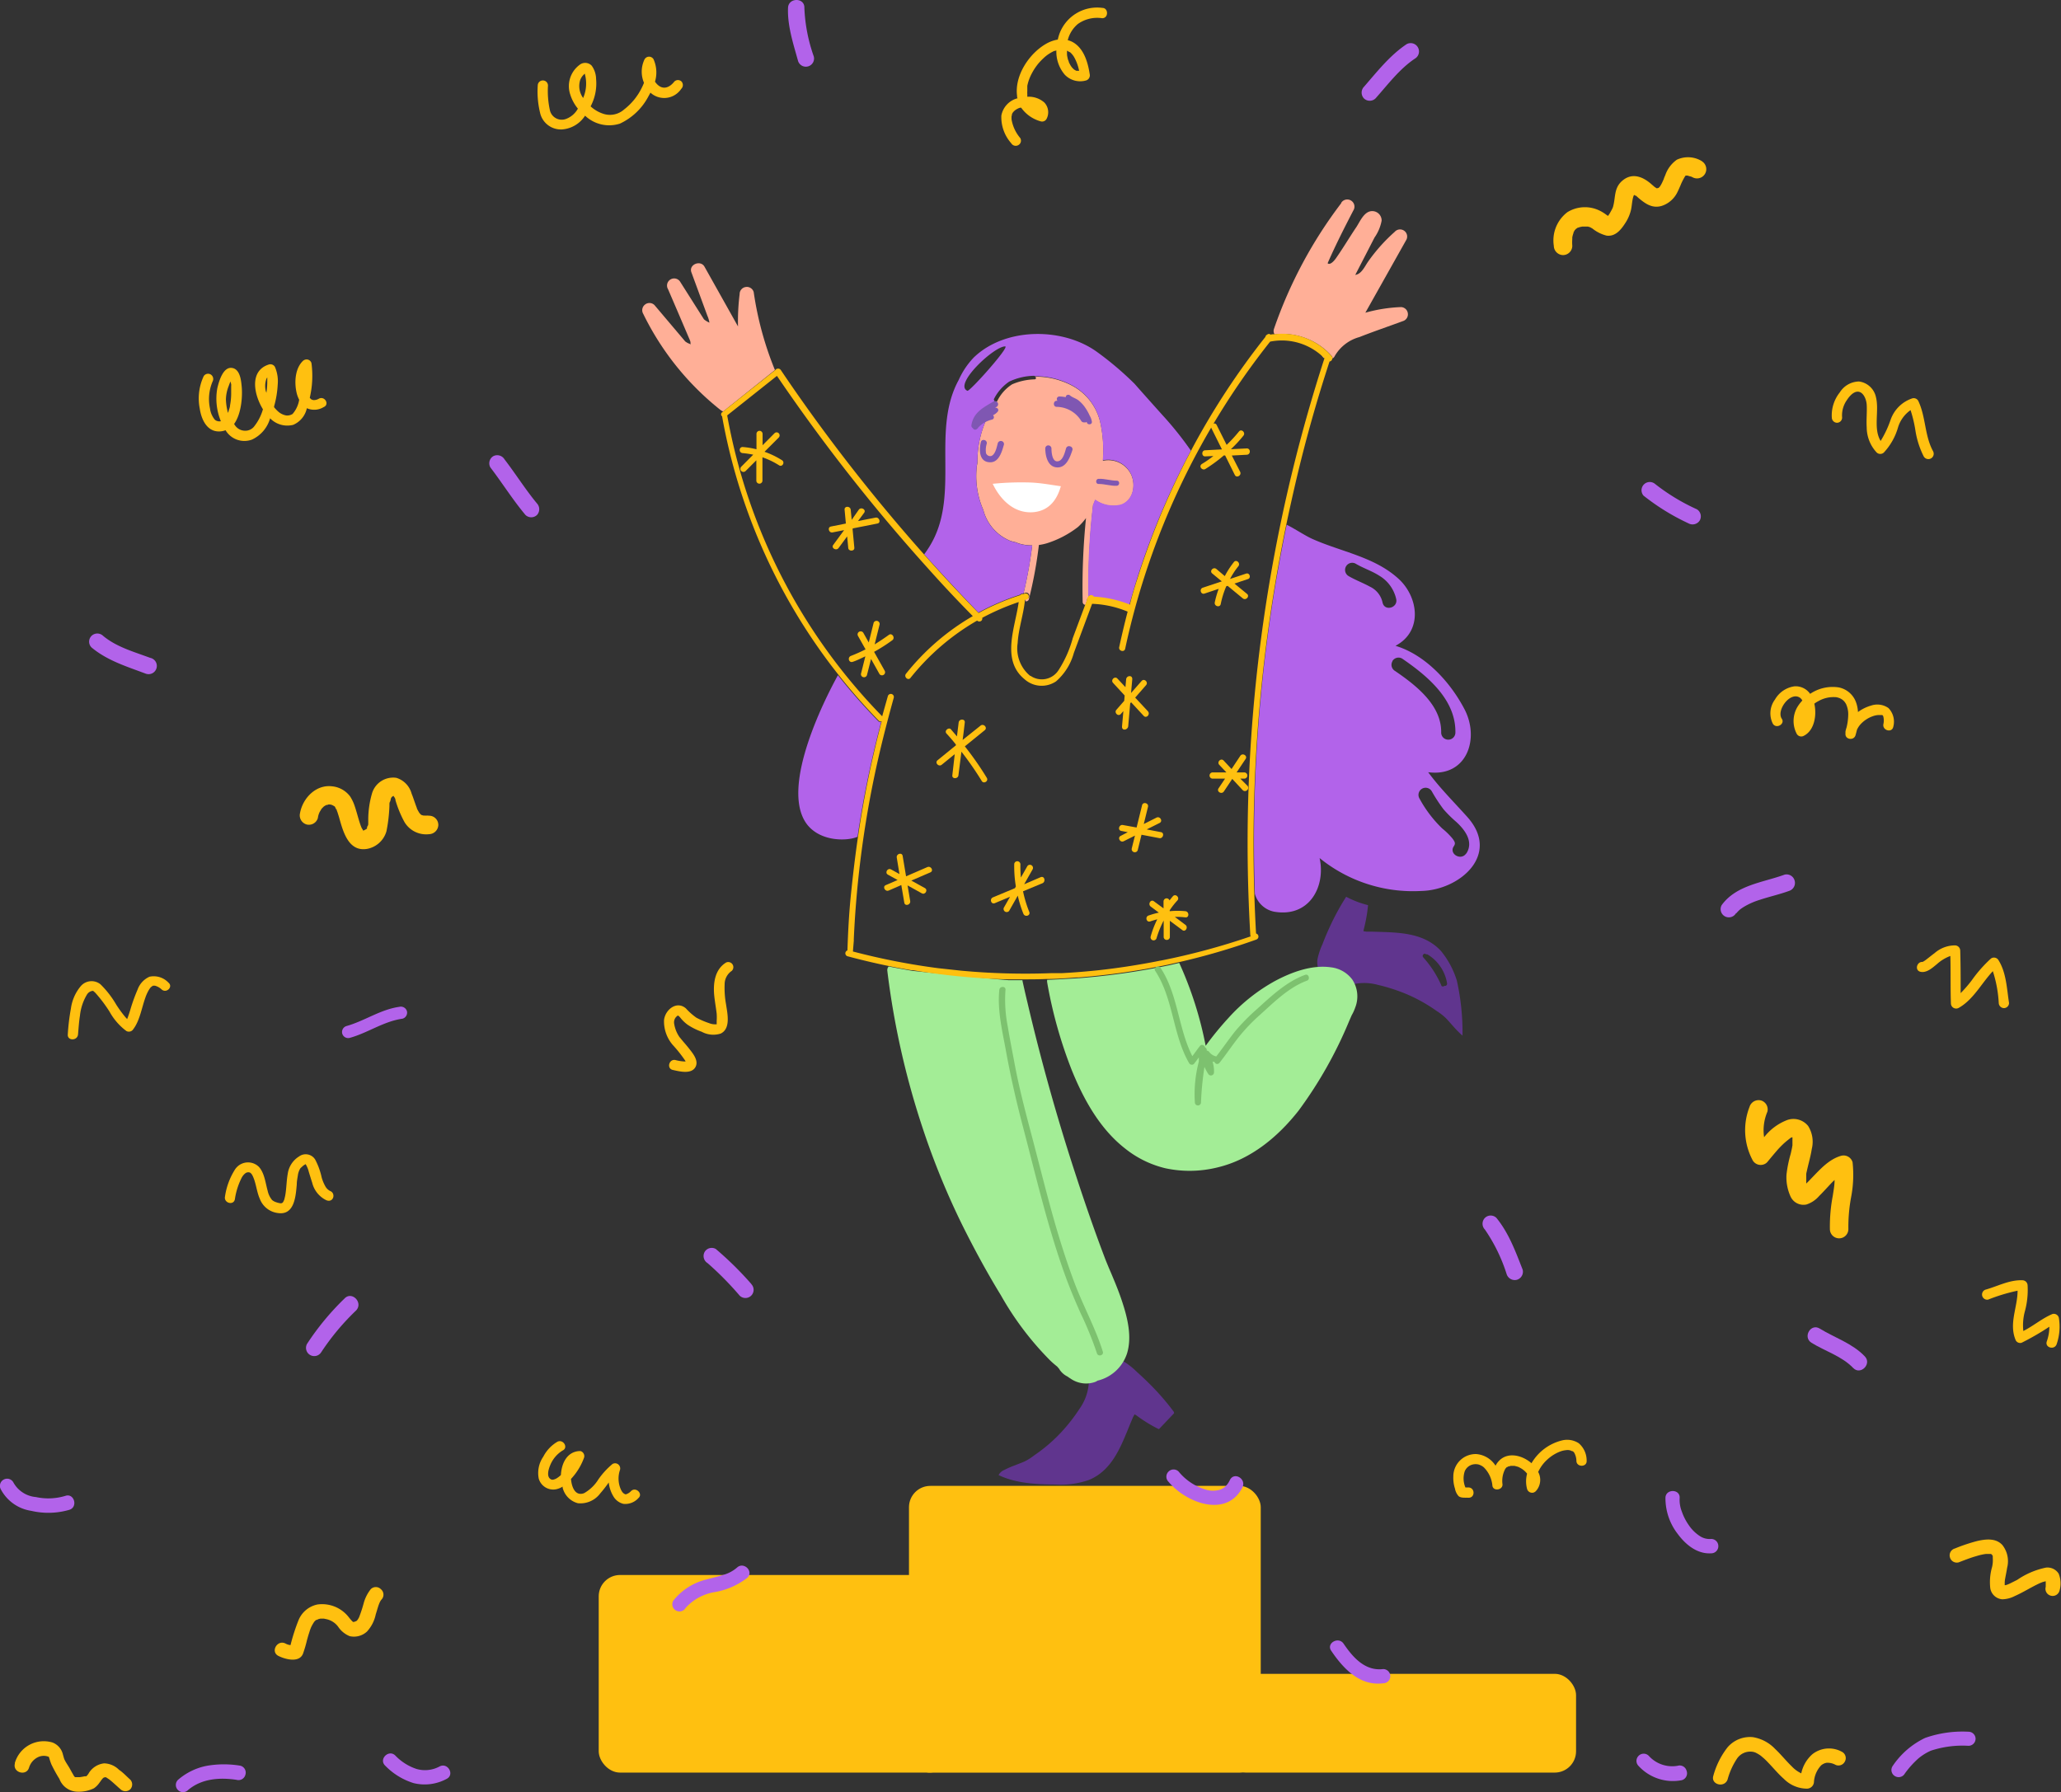 <svg id="Layer_1" data-name="Layer 1" xmlns="http://www.w3.org/2000/svg" viewBox="0 0 290.02 252.22"><rect x="0" y="0" width="290.02" height="252.22" fill="#333333" stroke="none"/><title>Winner</title><path d="M277,87.38c-1.2-2.2-1-4.85-2.09-7.1a.73.73,0,0,0-.81-.33,4.85,4.85,0,0,0-3.06,3,14.94,14.94,0,0,1-1.41,3c-1.08-1.78-.16-4.25-.67-6.21a2.8,2.8,0,0,0-2.38-2.16,3.25,3.25,0,0,0-2.7,1.54,5.17,5.17,0,0,0-1.12,3.55.75.75,0,0,0,.72.72.73.73,0,0,0,.73-.72,3.75,3.75,0,0,1,.68-2.49c.35-.54,1-1.29,1.68-1.15s1.06,1.11,1.1,1.83c.06,1-.07,2.11,0,3.16a5.2,5.2,0,0,0,1.41,3.56.74.74,0,0,0,1,0,8.72,8.72,0,0,0,2-3.55,4.61,4.61,0,0,1,1.76-2.42,18.11,18.11,0,0,1,.69,2.91,12.24,12.24,0,0,0,1.16,3.6A.73.73,0,0,0,277,87.38Z" transform="translate(-4.99 -23.89)" style="fill:#ffc010"/><path d="M286.2,159a.74.74,0,0,0-1-.24l-.12.1a18.93,18.93,0,0,0-2.63,3,17.81,17.81,0,0,1-1.56,1.8c0-2,0-4-.06-6a.75.75,0,0,0-.72-.72,4.38,4.38,0,0,0-2.89,1.09c-.37.27-.73.57-1.1.85a3.46,3.46,0,0,1-.46.32l-.13.07h0s0,0,0,0c-.82-.06-1.15,1.21-.28,1.39s1.66-.56,2.3-1.08a5.82,5.82,0,0,1,1.89-1.15c.06,2.23,0,4.46.08,6.69a.73.73,0,0,0,.75.71.69.69,0,0,0,.34-.09c2.08-1.17,3.2-3.46,4.81-5.17a17.54,17.54,0,0,1,.83,4.48.75.75,0,0,0,.73.72.73.73,0,0,0,.72-.72C287.38,163.05,287.33,160.79,286.2,159Z" transform="translate(-4.99 -23.89)" style="fill:#ffc010"/><path d="M275.5,159.27h0Z" transform="translate(-4.99 -23.89)" style="fill:#ffc010"/><path d="M28.69,162.18a2.84,2.84,0,0,0-2.66-.83,3.13,3.13,0,0,0-1.67,1.79,24.88,24.88,0,0,0-1,2.75c-.12.42-.26.84-.41,1.25l-.07.17c-.13-.14-.26-.28-.38-.43-.41-.51-.77-1-1.14-1.58a13.54,13.54,0,0,0-2.23-2.88,2,2,0,0,0-2.76.24,6.18,6.18,0,0,0-1.4,3.16,29.57,29.57,0,0,0-.44,3.65c-.08.93,1.36.92,1.44,0s.13-1.76.27-2.63a7.18,7.18,0,0,1,1-3,1.09,1.09,0,0,1,.73-.49.25.25,0,0,1,.12,0l.08.05.23.21a20.15,20.15,0,0,1,2,2.65,8.52,8.52,0,0,0,2.37,2.73.73.73,0,0,0,.87-.12c1-1.22,1.25-3,1.78-4.5a6,6,0,0,1,.43-1c.05-.09.1-.18.16-.27l.08-.11c0-.05.09-.1.13-.16l.12-.1a.35.35,0,0,1,.12-.07c.1-.05-.08,0,.1-.05h.22a2.18,2.18,0,0,1,.92.5C28.38,163.78,29.41,162.77,28.69,162.18Z" transform="translate(-4.99 -23.89)" style="fill:#ffc010"/><path d="M294.7,209.32a.73.73,0,0,0-.89-.5c-1.46.61-2.68,1.68-4.1,2.39a7.46,7.46,0,0,1,.22-2.78,11.43,11.43,0,0,0,.38-3.64.74.74,0,0,0-.72-.72c-1.86-.07-3.49.85-5.23,1.33a.73.73,0,0,0,.38,1.4,25.24,25.24,0,0,1,4.16-1.26c0,2.37-1.27,4.65-.25,7a.71.71,0,0,0,.81.33,36.09,36.09,0,0,0,3.91-2.26,6.09,6.09,0,0,1-.36,2.07c-.3.88,1.09,1.26,1.39.38A7.57,7.57,0,0,0,294.7,209.32Z" transform="translate(-4.99 -23.89)" style="fill:#ffc010"/><path d="M62.25,166.19a.89.89,0,0,0-1.07-.6c-2.66.37-4.9,2-7.46,2.71a.88.88,0,0,0-.56,1.09.87.87,0,0,0,1,.58c2.56-.69,4.8-2.34,7.46-2.71A.88.88,0,0,0,62.25,166.19Z" transform="translate(-4.99 -23.89)" style="fill:#b263ea"/><path d="M168.1,225l2.1-2.21a.35.35,0,0,0-.06-.24,34.09,34.09,0,0,0-3.29-3.8c-.61-.61-1.24-1.21-1.88-1.78a10.31,10.31,0,0,0-1.79-1.43,3,3,0,0,0-3.16.22,3.59,3.59,0,0,0-1.35,2,.45.45,0,0,0-.45.44v0a7.13,7.13,0,0,1-1.35,4,24,24,0,0,1-2.66,3.38,22.28,22.28,0,0,1-3.67,3.12,7.91,7.91,0,0,1-1.37.87c-.43.19-.88.35-1.32.53a13,13,0,0,0-1.54.67,1.56,1.56,0,0,0-.8.72c2.43,1.16,5.22,1.3,8,1.33a12.15,12.15,0,0,0,4.67-.63c3.44-1.38,4.64-5,5.94-8.12l.3-.72c.05-.1.17-.28.22-.41l.24.13A20.15,20.15,0,0,0,168,225,.32.32,0,0,0,168.1,225Z" transform="translate(-4.99 -23.89)" style="fill:#60358e"/><path d="M160.1,25a5.65,5.65,0,0,0-6,3.57,7,7,0,0,0-.26.89,4.91,4.91,0,0,0-1.62.58c-2.41,1.37-4.48,4.49-4.11,7.33,0,.12,0,.23.07.35a3.09,3.09,0,0,0-2.28,2.43,5.51,5.51,0,0,0,1.39,3.9.73.73,0,0,0,1,.26.71.71,0,0,0,.26-1,5.44,5.44,0,0,1-1.22-2.64V40.4a.17.17,0,0,1,0-.07v-.06l.06-.23c0-.17,0,0,0-.1l.12-.2c.07-.11.05-.07.05-.07l.15-.16.13-.11a2.8,2.8,0,0,1,.32-.2l.14-.07.22-.08.17,0a5,5,0,0,0,2.75,1.92.71.71,0,0,0,.81-.33,2,2,0,0,0-.3-2.32,3.32,3.32,0,0,0-2.16-.82h-.24a.25.25,0,0,1,0-.07c0-.06,0-.13,0-.19v-.09a3.38,3.38,0,0,1,0-.45c0-.13,0-.26,0-.39s0-.09,0-.1,0-.16,0-.24a6.36,6.36,0,0,1,.6-1.68,8.12,8.12,0,0,1,1-1.51,9,9,0,0,1,.68-.7,5.27,5.27,0,0,1,.63-.52,6.65,6.65,0,0,1,.73-.43l.17-.08.09,0,.19-.06a5,5,0,0,0,1.19,3.42,3,3,0,0,0,3,.8.75.75,0,0,0,.5-.89c-.25-1.65-.82-3.63-2.38-4.5a2.82,2.82,0,0,0-.7-.27c0-.1.05-.19.07-.28a4.35,4.35,0,0,1,1.34-2,4.68,4.68,0,0,1,3.4-.82C161,26.49,161,25,160.1,25Zm-4.62,6.18.1.07a2.74,2.74,0,0,1,.57.7,6.47,6.47,0,0,1,.69,1.9.78.78,0,0,1-.22,0l-.18,0-.13-.07-.2-.12-.13-.13a1.29,1.29,0,0,1-.16-.17c-.1-.12,0,0-.09-.12a3.05,3.05,0,0,1-.28-.5.52.52,0,0,1-.06-.13c0-.1-.06-.19-.1-.29s-.1-.41-.14-.61a4,4,0,0,1,0-.69h0a1,1,0,0,1,.17.1,1.77,1.77,0,0,1,.17.12Z" transform="translate(-4.99 -23.89)" style="fill:#ffc010"/><path d="M100.89,35.36a.72.72,0,0,0-1,0c-.66.84-1.57,1.24-2.41.41a2.37,2.37,0,0,1-.32-.39,4.53,4.53,0,0,0-.21-3.16.73.73,0,0,0-1-.25.85.85,0,0,0-.25.25,4,4,0,0,0-.09,3.32,6.58,6.58,0,0,1-.29.66,8.63,8.63,0,0,1-2.5,3.09,3,3,0,0,1-2.82.65,4.87,4.87,0,0,1-1.9-1.08A6.87,6.87,0,0,0,88.87,35a3.27,3.27,0,0,0-.62-1.87,1.27,1.27,0,0,0-1.72-.1,3.73,3.73,0,0,0-1.3,4.15,5.88,5.88,0,0,0,1.08,2,3.17,3.17,0,0,1-1.6,1.42,1.71,1.71,0,0,1-2.24-.89,1.43,1.43,0,0,1-.09-.27,12.54,12.54,0,0,1-.28-3.51.72.72,0,0,0-1.44,0,12.7,12.7,0,0,0,.37,4,3,3,0,0,0,3.12,2.17,4.21,4.21,0,0,0,3.17-1.93,4.94,4.94,0,0,0,4.9,1.12,8.68,8.68,0,0,0,4-3.81l.3-.55a2.87,2.87,0,0,0,4.06-.19,2.1,2.1,0,0,0,.26-.33A.75.75,0,0,0,100.89,35.36Zm-14.25-.23a2.28,2.28,0,0,1,.36-.6l.27-.28a4.29,4.29,0,0,1,.14.62,5.1,5.1,0,0,1-.36,2.81A2.84,2.84,0,0,1,86.64,35.13Z" transform="translate(-4.99 -23.89)" style="fill:#ffc010"/><path d="M270.73,123.54a2.72,2.72,0,0,0-2.44-.35,5.81,5.81,0,0,0-1.85.91,4.65,4.65,0,0,0-.31-1.47,3.26,3.26,0,0,0-2.42-2,5.65,5.65,0,0,0-4,.91,2.49,2.49,0,0,0-2.19-1.06,3.75,3.75,0,0,0-2.76,1.86,3.25,3.25,0,0,0-.29,3.42c.51.77,1.76,0,1.24-.73-.78-1.2,1.24-3.92,2.6-2.92a1.19,1.19,0,0,1,.3.37,5.6,5.6,0,0,0-.67.87,3.88,3.88,0,0,0-.11,3.83.73.73,0,0,0,1,.26c1.49-.76,1.83-2.9,1.47-4.52a3.77,3.77,0,0,1,.54-.34,4.3,4.3,0,0,1,2.33-.58h.16l.28.06.29.1h0l.17.09.19.12.18.16.13.15c.07.09.12.18.18.27a3.42,3.42,0,0,1,.32,1.51,8.2,8.2,0,0,1-.23,1.79,4.44,4.44,0,0,0-.16.6l0,.12h0c0,.07,0,.13,0,.19-.06.83,1.2,1,1.42.19.07-.25.14-.5.2-.76a3.06,3.06,0,0,1,.64-.91,4.28,4.28,0,0,1,1.61-1,2.71,2.71,0,0,1,.8-.16h.28l.15,0,.08,0h0l0,0,.07.07a.4.4,0,0,1,.09.2,2.27,2.27,0,0,1,0,1c-.18.9,1.21,1.3,1.39.38A2.75,2.75,0,0,0,270.73,123.54Z" transform="translate(-4.99 -23.89)" style="fill:#ffc010"/><path d="M227.14,227a3,3,0,0,0-2.42-.37,6.87,6.87,0,0,0-4.22,3.19c-1.3-1.13-3.3-1.62-4.54-.37a2.81,2.81,0,0,0-.52.72,3.53,3.53,0,0,0-2.71-1.64,3.15,3.15,0,0,0-3.23,3.07v.06a4.86,4.86,0,0,0,.23,1.73,2.15,2.15,0,0,0,.52,1.07c.38.29.95.19,1.4.22.93,0,.92-1.4,0-1.45h-.45a3.23,3.23,0,0,1-.09-2.29,1.62,1.62,0,0,1,1.16-.95,1.85,1.85,0,0,1,.74,0,2,2,0,0,1,.78.41A4.17,4.17,0,0,1,215,233c.13.8,1.45.61,1.42-.2a3.57,3.57,0,0,1,.43-2.26c0,.06.11-.12.18-.18l.07,0a.94.94,0,0,1,.22-.12c-.13.06.16,0,.23-.05H218l.1,0,.42.11a1.14,1.14,0,0,1,.3.13,2.88,2.88,0,0,1,.38.22,3,3,0,0,1,.68.64,4.16,4.16,0,0,0,0,2.16.74.74,0,0,0,.91.5.92.92,0,0,0,.3-.18,2.33,2.33,0,0,0,.35-2.72,5.31,5.31,0,0,1,1.27-1.73,5.61,5.61,0,0,1,1.81-1.14,3.17,3.17,0,0,1,.86-.2,1.28,1.28,0,0,1,.72.09l.11.06.09,0h0a.75.75,0,0,1,.25.28,2.49,2.49,0,0,1,.27,1.07c0,.92,1.49.93,1.44,0A3.2,3.2,0,0,0,227.14,227Z" transform="translate(-4.99 -23.89)" style="fill:#ffc010"/><path d="M93.8,233.73a1.58,1.58,0,0,1-.58.41.35.35,0,0,1-.37,0c.09,0-.1-.07-.1-.07l-.16-.16a2.27,2.27,0,0,1-.27-.48,3.78,3.78,0,0,1-.08-2.69.73.73,0,0,0-.52-.89.75.75,0,0,0-.53.07,10.92,10.92,0,0,0-2,2.18,5.63,5.63,0,0,1-2,1.93c-1.24.48-1.76-.83-1.85-2l.13-.14A8.69,8.69,0,0,0,87.19,229a.74.74,0,0,0-.51-.89l-.19,0c-1.74.12-2.49,1.76-2.57,3.37a3.25,3.25,0,0,1-.5.4,1.52,1.52,0,0,1-.5.23.47.47,0,0,1-.35,0c-.72-.31-.42-1.38-.16-2a4.35,4.35,0,0,1,1.75-2.08c.84-.39.11-1.63-.72-1.24a5.2,5.2,0,0,0-2,2.11,4.05,4.05,0,0,0-.64,3.08,2.12,2.12,0,0,0,2.36,1.52,2.73,2.73,0,0,0,1-.39,1,1,0,0,1,0,.14,3,3,0,0,0,2.15,2.2,3.48,3.48,0,0,0,3.15-1.39,17.43,17.43,0,0,0,1.19-1.53,4.79,4.79,0,0,0,.63,1.91,2.26,2.26,0,0,0,1.44,1.1,2.49,2.49,0,0,0,2.13-.84C95.49,234.12,94.47,233.1,93.8,233.73Z" transform="translate(-4.99 -23.89)" style="fill:#ffc010"/><path d="M107.17,159.35c-1.64,1-1.84,3-1.67,4.7.09.86.26,1.79.34,2.51a7.11,7.11,0,0,1,0,1c0,.06,0,.11,0,.17s0,.08,0,.1,0,.12,0,.17h0l0,.05h0v0h0c-.16.07.07,0,0,0l-.08,0a2.32,2.32,0,0,1-1-.17,11.51,11.51,0,0,1-1.77-.76,8.79,8.79,0,0,1-1.48-1.31c-1.3-1.13-2.93.19-3.08,1.66a5.1,5.1,0,0,0,1.2,3.45,19.23,19.23,0,0,1,1.78,2.24l.06.12h-.2a6.44,6.44,0,0,1-1.23-.2c-.9-.2-1.28,1.19-.38,1.39s2.63.66,3.2-.42c.46-.85-.3-1.82-.8-2.45-.29-.38-.6-.74-.91-1.1-.14-.17-.28-.33-.41-.5a1.7,1.7,0,0,1-.23-.3,4.56,4.56,0,0,1-.65-1.71,1.14,1.14,0,0,1,.2-.89,1.26,1.26,0,0,1,.32-.29l0,0c.21.09.39.38.54.54a5.29,5.29,0,0,0,.82.75,9,9,0,0,0,2,1,3.41,3.41,0,0,0,2.67.25c1.45-.71.93-2.86.75-4.1a12.89,12.89,0,0,1-.2-2.84,2.27,2.27,0,0,1,1-1.88A.72.72,0,0,0,107.17,159.35Z" transform="translate(-4.99 -23.89)" style="fill:#ffc010"/><path d="M105.76,168.11v0h0S105.72,168.11,105.76,168.11Z" transform="translate(-4.99 -23.89)" style="fill:#ffc010"/><path d="M48,187.77s-.06,0,0,0h0Z" transform="translate(-4.99 -23.89)" style="fill:#ffc010"/><path d="M51.43,191.5a1.6,1.6,0,0,1-.67-.67,5.82,5.82,0,0,1-.5-1.21,9.9,9.9,0,0,0-.92-2.54,1.57,1.57,0,0,0-2.17-.5l-.15.1a3.43,3.43,0,0,0-1.54,2.41c-.17.93-.18,2-.32,2.85a4.69,4.69,0,0,1-.14.65c0,.09-.05.18-.09.27h0a.61.61,0,0,1-.07.14.38.38,0,0,1-.44.23,2.87,2.87,0,0,1-.56-.14,1.63,1.63,0,0,1-.58-.31,3.05,3.05,0,0,1-.63-1.32c-.31-1.1-.43-2.44-1.21-3.33a2.18,2.18,0,0,0-3.1,0,2.15,2.15,0,0,0-.32.41,9.7,9.7,0,0,0-1.37,3.75c-.19.91,1.2,1.3,1.39.39a9.8,9.8,0,0,1,1-3.12c.2-.32.5-.66.81-.68a.55.55,0,0,1,.43.11c-.09-.07.12.14.07.07a1.81,1.81,0,0,1,.2.33c.48,1,.54,2.18,1,3.22a3.13,3.13,0,0,0,2.54,2c2.33.35,2.51-2.33,2.66-4,0-.42.08-.85.15-1.27a2.58,2.58,0,0,1,.34-1c.07-.09,0,0,.09-.1l.32-.29a2.56,2.56,0,0,1,.35-.22h0l0,0h0l0,0a3.72,3.72,0,0,1,.44,1.07c.16.51.3,1,.48,1.53a3.7,3.7,0,0,0,2,2.48C51.92,193.21,52.29,191.82,51.43,191.5Z" transform="translate(-4.99 -23.89)" style="fill:#ffc010"/><path d="M49.86,80a1.42,1.42,0,0,1-.72.2.82.82,0,0,1-.38-.13l-.18-.19A13.64,13.64,0,0,0,48.82,75a.71.71,0,0,0-.9-.49.75.75,0,0,0-.3.17c-1.17,1.12-1.24,3.22-.84,4.69a4.37,4.37,0,0,0,.31.78,4,4,0,0,1-.93,2,1.42,1.42,0,0,1-.9.21,2.32,2.32,0,0,1-1.2-.62,5.08,5.08,0,0,1-.5-.54l0-.12A13.78,13.78,0,0,0,44.07,78a5.06,5.06,0,0,0-.4-2.49.74.74,0,0,0-.82-.33c-2.81.87-2.14,4.23-.86,6.31a6.91,6.91,0,0,1-1.17,2.33,1.58,1.58,0,0,1-1.33.69,1.72,1.72,0,0,1-1.36-.66c-.08-.09-.13-.2-.2-.29,1-1.38,1.21-3.79,1.07-5.28-.08-.86-.23-2.36-1.27-2.59-1.35-.31-1.95,1.94-2.16,2.84a8.28,8.28,0,0,0,.5,4.64,1,1,0,0,1-.84-.2,3.08,3.08,0,0,1-.69-1.59,6.3,6.3,0,0,1,.37-3.81.74.74,0,0,0-.31-1,.73.73,0,0,0-.94.25,7.37,7.37,0,0,0-.56,4.58c.21,1.43.95,3.17,2.63,3.21a2.62,2.62,0,0,0,1-.17,3.08,3.08,0,0,0,3.71,1.32,4.72,4.72,0,0,0,2.56-3,3.36,3.36,0,0,0,3.25.92,3.28,3.28,0,0,0,1.92-2.34,2.55,2.55,0,0,0,2.37-.16C51.41,80.81,50.68,79.57,49.86,80ZM37.17,78.22c.08-.22.16-.45.26-.66,0,.14.07.28.09.42a.76.76,0,0,1,0,.21l0,.33c0,.29,0,.58,0,.86a9,9,0,0,1-.16,1.56c0,.25-.11.49-.18.73a1.79,1.79,0,0,1-.11.33,8.17,8.17,0,0,1-.29-1.91A5.44,5.44,0,0,1,37.17,78.22Zm5.25-.83A1.11,1.11,0,0,1,42.6,77c0,.21,0,.47,0,.68a9.64,9.64,0,0,1-.13,1.52c0-.1-.06-.19-.08-.28A3,3,0,0,1,42.42,77.39Z" transform="translate(-4.99 -23.89)" style="fill:#ffc010"/><path d="M51.79,137.33h0l.08.08v0Z" transform="translate(-4.99 -23.89)" style="fill:#ffc010"/><path d="M65.14,138.67a3.11,3.11,0,0,1-.43,0h-.13l-.25-.07-.11-.06h0l0,0L64,138.3h0l0,0-.2-.34-.15-.3,0-.05v0c-.09-.23-.18-.47-.26-.71-.16-.44-.3-.89-.48-1.32a3.18,3.18,0,0,0-2.15-2.22,3.1,3.1,0,0,0-3.4,2.12,13.31,13.31,0,0,0-.55,3.76c0,.14,0,.27,0,.4,0-.3,0,0,0,.13s0,.24-.08.36-.22.47,0,.16c-.05.08-.09.16-.13.24l0,0-.18.11a1,1,0,0,0-.17.1h0a.34.34,0,0,0-.14.05h0l-.06-.07,0,0c0-.09-.1-.17-.14-.25l-.1-.22c-.35-.92-.56-1.88-.87-2.8a6,6,0,0,0-.68-1.47,3.6,3.6,0,0,0-2.49-1.42c-2.28-.31-4.17,1.62-4.56,3.76a1.34,1.34,0,0,0,.91,1.6,1.31,1.31,0,0,0,1.6-.91,2.62,2.62,0,0,1,.29-.91s.27-.43.18-.32a2.73,2.73,0,0,1,.23-.25l.13-.13a2.36,2.36,0,0,1,.38-.22s.24,0,.21-.06a1.11,1.11,0,0,1,.79.18l.13.07h0l0,0s0,0,0,0,0,0,.06.06.09.06.09.08l-.09-.07h0c.06.05,0,.05,0,0,.08.14.19.38.21.41a.28.28,0,0,1,0-.08l.05.13c0,.1.07.2.1.3s.15.47.22.7c.55,1.95,1.3,4.95,4,4.45a3.5,3.5,0,0,0,2.67-2.47,21.7,21.7,0,0,0,.42-3.6l0-.17c0-.13,0-.26.08-.39s.07-.24.11-.36a.14.14,0,0,1,0-.06l.06-.12.06-.1a1,1,0,0,1,.14-.11l.13-.08h0c0,.08.1.15.14.23l.12.24s0,.08,0,.12a15.66,15.66,0,0,0,1.28,3.11,3.55,3.55,0,0,0,3.46,1.7,1.34,1.34,0,0,0,1.3-1.3,1.3,1.3,0,0,0-1.3-1.3Z" transform="translate(-4.99 -23.89)" style="fill:#ffc010"/><path d="M52,137.73S52,137.67,52,137.73Z" transform="translate(-4.99 -23.89)" style="fill:#ffc010"/><path d="M51.84,137.35l0,0,0,0Z" transform="translate(-4.99 -23.89)" style="fill:#ffc010"/><path d="M265.68,187.46a1.32,1.32,0,0,0-1.6-.91c-1.76.5-3,1.95-4.26,3.24-.21.23-.43.45-.66.67,0-.06,0-.18,0-.22s0-.24,0-.3,0-.3,0-.45v-.3c0-.2.07-.4.11-.6.22-1,.52-2,.67-3a4.17,4.17,0,0,0-.51-3.23,2.65,2.65,0,0,0-2.92-.85,7.53,7.53,0,0,0-3.28,2.43,6.66,6.66,0,0,1,.46-3.58,1.31,1.31,0,0,0-.91-1.6,1.34,1.34,0,0,0-1.6.91,9,9,0,0,0,.45,7.53,1.3,1.3,0,0,0,1.78.46,1.22,1.22,0,0,0,.25-.2c.5-.6,1-1.21,1.5-1.78a13.33,13.33,0,0,1,1-1l.26-.22,0,0,0,0L257,184h0l.22-.06h0a.15.15,0,0,0,0,.06.9.9,0,0,1,0,.16c0,.06,0,.11,0,.17q0,.33,0,.66V185a.25.25,0,0,1,0,.07l-.06.36c-.06.29-.12.57-.19.86a17.29,17.29,0,0,0-.59,2.93,6.52,6.52,0,0,0,.58,3.08,2,2,0,0,0,2.22,1.11,4,4,0,0,0,1.8-1.2c.65-.64,1.25-1.33,1.9-2l.27-.25c0,.76-.15,1.51-.26,2.25a22.75,22.75,0,0,0-.4,4.66,1.3,1.3,0,1,0,2.6,0,22.81,22.81,0,0,1,.39-4.52A16.5,16.5,0,0,0,265.68,187.46Z" transform="translate(-4.99 -23.89)" style="fill:#ffc010"/><path d="M234.91,51.37h0Z" transform="translate(-4.99 -23.89)" style="fill:#ffc010"/><path d="M238.51,50.2s-.06.06,0,.06l0,0Z" transform="translate(-4.99 -23.89)" style="fill:#ffc010"/><path d="M242.24,48.64Z" transform="translate(-4.99 -23.89)" style="fill:#ffc010"/><path d="M244.52,46.6a3.72,3.72,0,0,0-3.57-.23,4.42,4.42,0,0,0-1.61,2.13l-.21.5h0l0,.05-.27.59a4.39,4.39,0,0,1-.27.47l-.06.08,0,0-.05.05,0,0-.11.11s0,0,0,0h0l-.08,0-.15.05s-.17-.09,0,0h0l-.23-.14a1.29,1.29,0,0,1-.18-.14l-.36-.31c-1.13-1-2.59-1.64-3.95-.6s-1.06,2.39-1.43,3.72c0,.07-.08.22-.08.24s-.16.32-.25.48-.15.28-.24.41-.1.14-.14.22l-.22-.14a5.74,5.74,0,0,0-1-.62,4.7,4.7,0,0,0-4.51.23,5,5,0,0,0-1.91,4.74,1.32,1.32,0,0,0,1.3,1.3,1.31,1.31,0,0,0,1.3-1.3,6.55,6.55,0,0,1,0-1,1.23,1.23,0,0,1,0-.2v0a3.65,3.65,0,0,1,.13-.5.86.86,0,0,1,.05-.15l0-.07a2.54,2.54,0,0,0,.16-.28,2.39,2.39,0,0,0,.22-.23l0,0c.07,0,.14-.08.2-.13l.06,0,.24-.08.32-.07.32,0,.32,0,.19,0,.3.09h0l.32.18a5.17,5.17,0,0,0,2,1c1.21.16,2-.79,2.61-1.74a5.77,5.77,0,0,0,.83-1.92c.12-.58.14-1.2.3-1.77a1.42,1.42,0,0,0,.05-.16h0l.07-.12h0l.06,0a.36.36,0,0,0,.12.08l.07,0,0,0c.11.09.22.18.32.28,1,.85,2,1.59,3.38,1.15A3.74,3.74,0,0,0,241,51c.1-.2.2-.41.29-.62l.18-.41.06-.15,0,0a9.35,9.35,0,0,1,.56-1.09l0,0,.08-.06-.08,0h0l.1-.07.06,0h.2l.39.12.07,0,.22.1a1.3,1.3,0,0,0,1.32-2.25Z" transform="translate(-4.99 -23.89)" style="fill:#ffc010"/><path d="M26.11,116.47c-2.27-.85-4.71-1.51-6.61-3.09a1.17,1.17,0,0,0-1.63,0,1.15,1.15,0,0,0,0,1.63c2.23,1.86,4.95,2.68,7.63,3.69a1.16,1.16,0,1,0,.61-2.23Z" transform="translate(-4.99 -23.89)" style="fill:#b263ea"/><path d="M80.54,94.73c-1.65-2-3-4.17-4.57-6.21a1.19,1.19,0,0,0-1.58-.42A1.17,1.17,0,0,0,74,89.68c1.68,2.2,3.15,4.56,4.93,6.68a1.17,1.17,0,0,0,1.63,0A1.2,1.2,0,0,0,80.54,94.73Z" transform="translate(-4.99 -23.89)" style="fill:#b263ea"/><path d="M243.76,95.56A28.34,28.34,0,0,1,237.89,92a1.16,1.16,0,0,0-1.63,1.64,31.55,31.55,0,0,0,6.34,3.91,1.19,1.19,0,0,0,1.58-.42A1.17,1.17,0,0,0,243.76,95.56Z" transform="translate(-4.99 -23.89)" style="fill:#b263ea"/><path d="M257.52,147.8a1.17,1.17,0,0,0-1.42-.81c-3.05,1.11-6.76,1.45-8.83,4.27a1.15,1.15,0,0,0,2,1.16c-.07.09,0,0,.05,0l.16-.18a4.83,4.83,0,0,1,.4-.38,6.62,6.62,0,0,1,.71-.46,10.05,10.05,0,0,1,2-.86c1.38-.46,2.8-.77,4.17-1.27A1.18,1.18,0,0,0,257.52,147.8Z" transform="translate(-4.99 -23.89)" style="fill:#b263ea"/><path d="M219.26,202.59c-1-2.55-1.94-5.14-3.69-7.29a1.15,1.15,0,0,0-1.63,0,1.17,1.17,0,0,0,0,1.63A23.63,23.63,0,0,1,217,203.2a1.2,1.2,0,0,0,1.42.81A1.18,1.18,0,0,0,219.26,202.59Z" transform="translate(-4.99 -23.89)" style="fill:#b263ea"/><path d="M267.4,214.78c-1.76-1.84-4.22-2.61-6.34-3.91-1.27-.79-2.43,1.21-1.16,2,1.93,1.19,4.27,1.88,5.87,3.55C266.8,217.48,268.43,215.85,267.4,214.78Z" transform="translate(-4.99 -23.89)" style="fill:#b263ea"/><path d="M110.72,204.6a47.31,47.31,0,0,0-5-4.93,1.16,1.16,0,0,0-1.58.42,1.18,1.18,0,0,0,.42,1.57,44.23,44.23,0,0,1,4.51,4.57,1.15,1.15,0,0,0,1.63-1.63Z" transform="translate(-4.99 -23.89)" style="fill:#b263ea"/><path d="M53.47,206.64A37.08,37.08,0,0,0,48.21,213a1.15,1.15,0,0,0,2,1.17,34.07,34.07,0,0,1,4.91-5.87C56.12,207.19,54.49,205.55,53.47,206.64Z" transform="translate(-4.99 -23.89)" style="fill:#b263ea"/><path d="M204.5,30.53a1.17,1.17,0,0,0-1.58-.42c-2.38,1.6-4.11,3.83-6,6a1.19,1.19,0,0,0,0,1.63,1.17,1.17,0,0,0,1.63,0c1.74-1.95,3.34-4.11,5.53-5.59A1.17,1.17,0,0,0,204.5,30.53Z" transform="translate(-4.99 -23.89)" style="fill:#b263ea"/><path d="M119.5,31.82A23.16,23.16,0,0,1,118.18,25c.06-1.48-2.25-1.48-2.3,0-.1,2.5.74,5.05,1.4,7.43a1.15,1.15,0,0,0,2.22-.61Z" transform="translate(-4.99 -23.89)" style="fill:#b263ea"/><rect x="127.91" y="209.12" width="49.5" height="40.36" rx="3" style="fill:#ffc010"/><rect x="84.25" y="221.66" width="49.5" height="27.81" rx="3" style="fill:#ffc010"/><rect x="172.28" y="235.57" width="49.5" height="13.9" rx="3" style="fill:#ffc010"/><path d="M58.59,247.55a1,1,0,0,0-1.43,0,5.46,5.46,0,0,0-1,2,19.31,19.31,0,0,1-.64,1.95,3.35,3.35,0,0,1-.21.36l-.12.13c.05,0-.17.09-.23.11a.83.83,0,0,1-.21.06h-.07l0,0a1,1,0,0,1-.15-.13c-.22-.22-.41-.48-.61-.72a4.76,4.76,0,0,0-4.25-1.61A3.67,3.67,0,0,0,47,251.91a27.07,27.07,0,0,0-1.13,3.51,1.91,1.91,0,0,1-.7-.22c-1.15-.6-2.17,1.14-1,1.74,1,.5,2.94,1,3.46-.32a18.15,18.15,0,0,0,.56-1.91c.09-.31.17-.62.27-.92s.1-.33.16-.5.18-.45.12-.32a5.53,5.53,0,0,1,.46-.82h0a.63.63,0,0,1,.11-.12l.15-.15v0l.09,0,.2-.1a2.14,2.14,0,0,1,.34-.09h.47l.33.07a2.78,2.78,0,0,1,1.69,1.08,3.56,3.56,0,0,0,1.62,1.32,2.7,2.7,0,0,0,2.43-.65,5.07,5.07,0,0,0,1.23-2.4c.14-.44.26-.87.4-1.3l.15-.38.12-.23s.21-.29.08-.13A1,1,0,0,0,58.59,247.55Z" transform="translate(-4.99 -23.89)" style="fill:#ffc010"/><path d="M23.32,274.35c-.53-.46-1-1-1.58-1.38a3.07,3.07,0,0,0-2.1-.91,2.92,2.92,0,0,0-2.16,1.38c0,.05-.28.39-.16.24a1.8,1.8,0,0,1-.19.2h0l-.05,0,0,0-.18,0c-.2.05-.52.1-.66.12l-.38,0h-.24l-.09,0h0s0-.06-.06-.06h0a.29.29,0,0,0-.07-.1l-.18-.32c-.18-.3-.34-.62-.52-.92s-.46-.7-.63-1.07c0,.05-.1-.26-.12-.34l-.12-.43a2.37,2.37,0,0,0-1.47-1.64A4.24,4.24,0,0,0,7.08,272l0,.11c-.31,1.26,1.64,1.8,2,.54a2.41,2.41,0,0,1,1.39-1.52,1.88,1.88,0,0,1,1-.1,1.68,1.68,0,0,1,.32.09h.07l0,0h0s.08.2,0,0,.06.2.08.26a7.92,7.92,0,0,0,.28.82,21.39,21.39,0,0,0,1.13,2.05,2.76,2.76,0,0,0,2.58,1.8,4.88,4.88,0,0,0,2.28-.48,3.08,3.08,0,0,0,.78-.79l.22-.3.07-.11a1.54,1.54,0,0,0,.12-.13.48.48,0,0,1,.45-.22h0l.06,0,.45.3c.48.37,1.05.92,1.56,1.36a1,1,0,0,0,1.43,0A1,1,0,0,0,23.32,274.35Z" transform="translate(-4.99 -23.89)" style="fill:#ffc010"/><path d="M17.11,273.88Z" transform="translate(-4.99 -23.89)" style="fill:#ffc010"/><path d="M17.14,273.88h0v0h0Z" transform="translate(-4.99 -23.89)" style="fill:#ffc010"/><path d="M264.23,270.46a3.77,3.77,0,0,0-4.2.31,4.93,4.93,0,0,0-1.57,2.7l-.24-.13a4.42,4.42,0,0,1-1.08-.84c-.82-.79-1.53-1.69-2.36-2.47a5.55,5.55,0,0,0-3.14-1.66,4.17,4.17,0,0,0-3.55,1.43,11.35,11.35,0,0,0-2,4c-.4,1.24,1.55,1.77,2,.54a10.06,10.06,0,0,1,1.33-2.95,2.25,2.25,0,0,1,2.3-.94,1.61,1.61,0,0,1,.29.09h0l.14.07a4.9,4.9,0,0,1,.62.38l.47.4c.2.19.39.37.57.57.74.76,1.4,1.58,2.2,2.28a4.61,4.61,0,0,0,3.24,1.38,1,1,0,0,0,1-1,3.77,3.77,0,0,1,1-2.27,1.63,1.63,0,0,1,.77-.37,2.35,2.35,0,0,1,1.17.24,1,1,0,0,0,1.38-.37A1,1,0,0,0,264.23,270.46Z" transform="translate(-4.99 -23.89)" style="fill:#ffc010"/><path d="M294.68,245.36a1.86,1.86,0,0,0-1.78-.85,11.1,11.1,0,0,0-4.06,1.73l-1,.5-.2.09h0a3,3,0,0,1-.42.15l-.13,0h0v-.38a3.81,3.81,0,0,1,.07-.59c.09-.5.2-1,.27-1.48a3.67,3.67,0,0,0-.68-3.21c-.93-1-2.35-.82-3.54-.55a24.47,24.47,0,0,0-3.13,1.05,1,1,0,0,0-.7,1.24,1,1,0,0,0,1.24.71c.83-.32,1.66-.65,2.52-.89a8,8,0,0,1,1.29-.29H285l.15,0h0a.41.41,0,0,1,.11.07.76.76,0,0,1,.15.23c0,.05,0,.15,0,.15s0,.07,0,.1v0a4.3,4.3,0,0,1-.1,1.29,7.69,7.69,0,0,0-.25,3,1.86,1.86,0,0,0,1.68,1.54,4,4,0,0,0,1.77-.46c1.23-.54,2.35-1.28,3.57-1.83l.35-.14.43-.11h0a2.8,2.8,0,0,1,0,.29,2.11,2.11,0,0,1,0,.26v.09l0,.15a1,1,0,0,0,.7,1.24,1,1,0,0,0,1.24-.7A3.63,3.63,0,0,0,294.68,245.36Z" transform="translate(-4.99 -23.89)" style="fill:#ffc010"/><path d="M293,246.52h0Z" transform="translate(-4.99 -23.89)" style="fill:#ffc010"/><path d="M108.71,244.5a5,5,0,0,1-1.82,1c-.8.26-1.62.44-2.43.67a8.46,8.46,0,0,0-4.73,3,1,1,0,0,0,1.75,1,7.05,7.05,0,0,1,4.13-2.22,10.37,10.37,0,0,0,4.53-2C111.1,245.06,109.67,243.63,108.71,244.5Z" transform="translate(-4.99 -23.89)" style="fill:#b263ea"/><path d="M199.63,258.79c-2.55.31-4.26-1.64-5.57-3.57-.73-1.07-2.48-.06-1.74,1,1.67,2.47,4,5,7.31,4.57a1,1,0,0,0,1-1A1,1,0,0,0,199.63,258.79Z" transform="translate(-4.99 -23.89)" style="fill:#b263ea"/><path d="M178.07,232.16a3,3,0,0,1-.72,1,2.36,2.36,0,0,1-.67.38,3.44,3.44,0,0,1-2,0,7.8,7.8,0,0,1-3.83-2.54,1,1,0,0,0-1.43,0,1,1,0,0,0,0,1.43c2.45,2.95,8.14,5.16,10.4.81C180.41,232,178.67,231,178.07,232.16Z" transform="translate(-4.99 -23.89)" style="fill:#b263ea"/><path d="M282,267.61a15.85,15.85,0,0,0-6.11.87,11.44,11.44,0,0,0-4.6,4,1,1,0,0,0,.36,1.38,1,1,0,0,0,1.38-.36,12.92,12.92,0,0,1,1.91-2.13,7.54,7.54,0,0,1,1.75-1.09,14.24,14.24,0,0,1,5.3-.69,1,1,0,0,0,1-1A1,1,0,0,0,282,267.61Z" transform="translate(-4.99 -23.89)" style="fill:#b263ea"/><path d="M242.32,273.1a1,1,0,0,0-1.25-.7A4.44,4.44,0,0,1,237,271a1,1,0,0,0-1.43,0,1,1,0,0,0,0,1.43,6.56,6.56,0,0,0,6.07,2A1,1,0,0,0,242.32,273.1Z" transform="translate(-4.99 -23.89)" style="fill:#b263ea"/><path d="M66.86,272.49a4.32,4.32,0,0,1-3.25.36,7.32,7.32,0,0,1-3-1.9c-.93-.9-2.36.53-1.42,1.43a9.51,9.51,0,0,0,4,2.46,6.51,6.51,0,0,0,4.66-.6C69,273.64,68,271.9,66.86,272.49Z" transform="translate(-4.99 -23.89)" style="fill:#b263ea"/><path d="M38.81,272.39a14.11,14.11,0,0,0-4.63,0,8.66,8.66,0,0,0-4.15,2,1,1,0,0,0,0,1.42,1,1,0,0,0,1.43,0c1.9-1.61,4.44-1.79,6.82-1.43a1,1,0,0,0,1.24-.71A1,1,0,0,0,38.81,272.39Z" transform="translate(-4.99 -23.89)" style="fill:#b263ea"/><path d="M245.75,240.48a2.5,2.5,0,0,1-1.64-.46,5.48,5.48,0,0,1-1.46-1.46,7.69,7.69,0,0,1-1-1.95,4.44,4.44,0,0,1-.3-1.9c.07-1.3-2-1.3-2,0a8.2,8.2,0,0,0,1.74,5.08c1.1,1.49,2.74,2.84,4.7,2.71a1,1,0,0,0,1-1A1,1,0,0,0,245.75,240.48Z" transform="translate(-4.99 -23.89)" style="fill:#b263ea"/><path d="M14.2,234.41a8.26,8.26,0,0,1-4.16.17,4,4,0,0,1-3.18-2.08,1,1,0,0,0-1.38-.36,1,1,0,0,0-.36,1.38,5.81,5.81,0,0,0,4.26,3,10.59,10.59,0,0,0,5.36-.14C16,236,15.44,234,14.2,234.41Z" transform="translate(-4.99 -23.89)" style="fill:#b263ea"/><path d="M158.81,95c.11-.25.2-.49.3-.74a4.43,4.43,0,0,0,3.65.71c1.7-.62,2.09-2.74,1.43-4.23a3.56,3.56,0,0,0-4-2,18.31,18.31,0,0,0-.32-5.17,7.85,7.85,0,0,0-3.9-5.34,11,11,0,0,0-5.3-1.33c.14.12.15.35-.08.38a8.46,8.46,0,0,0-3.18.7,5.85,5.85,0,0,0-2.09,2.35.24.24,0,0,1-.34.07.1.1,0,0,1-.05,0A11.91,11.91,0,0,0,143.75,83a14.55,14.55,0,0,0-1.22,5.7c0,.06,0,.13,0,.19,0,.26-.08.51-.1.77a11.91,11.91,0,0,0,.93,6,6.46,6.46,0,0,0,3.69,4.3,5.24,5.24,0,0,0,.86.24c.16.06.31.13.47.18a6.15,6.15,0,0,0,1.86.26,60.35,60.35,0,0,1-1.2,6.66l0,.1.26-.09a.43.43,0,0,1,.52.33.42.42,0,0,1-.29.5,2.67,2.67,0,0,1-.26.09c0,.09,0,.18,0,.27a.4.4,0,0,0,.5-.26v0a59.88,59.88,0,0,0,1.41-7.65,7.21,7.21,0,0,0,1.12-.24,14,14,0,0,0,4.39-2.3,8.28,8.28,0,0,0,1.12-1.25,97,97,0,0,0-.47,11.81.41.41,0,0,0,.39.41l.23-.63a.46.46,0,0,1,.14-.37.64.64,0,0,1,.1-.13A96.08,96.08,0,0,1,158.81,95Z" transform="translate(-4.99 -23.89)" style="fill:#ffaf97"/><path d="M150.45,76.78a8.32,8.32,0,0,0-3.43.83,6.41,6.41,0,0,0-2.15,2.44.2.2,0,0,0,.07.26.25.25,0,0,0,.35,0l0,0a5.84,5.84,0,0,1,2.1-2.36,8.65,8.65,0,0,1,3.17-.7c.24,0,.23-.26.08-.37A.29.29,0,0,0,150.45,76.78Z" transform="translate(-4.99 -23.89)" style="fill:none"/><path d="M210,161.92a12.25,12.25,0,0,0-2.22-4.17c-2.5-2.74-6.28-2.62-9.68-2.74l-.79,0c-.1,0-.32-.06-.46-.06a2.71,2.71,0,0,1,.05-.27,21.6,21.6,0,0,0,.6-3.4,13.7,13.7,0,0,1-3.08-1.18,35.14,35.14,0,0,0-2.32,4.26c-.36.78-.7,1.58-1,2.38a9.87,9.87,0,0,0-.72,2.17,3,3,0,0,0,1.3,2.89,3.69,3.69,0,0,0,2.4.56.44.44,0,0,0,.57.26h0a7.16,7.16,0,0,1,4.2-.13,25.34,25.34,0,0,1,4.09,1.32,22.34,22.34,0,0,1,4.21,2.36,8.12,8.12,0,0,1,1.29,1c.33.34.64.7.95,1.05a16.85,16.85,0,0,0,1.17,1.22l.23.2A33.32,33.32,0,0,0,210,161.92Zm-1.74.71a.32.32,0,0,1-.45,0l0-.07a14.8,14.8,0,0,0-2.55-3.94c-.24-.28.17-.69.41-.41v0a.31.31,0,0,1,.19,0,5.85,5.85,0,0,1,2.76,4.07.31.31,0,0,1-.24.36Z" transform="translate(-4.99 -23.89)" style="fill:#60358e"/><path d="M133.17,160.49c-1-.18-2.09-.37-3.13-.58a.78.78,0,0,0-.19.59,113.47,113.47,0,0,0,5.09,22.5,106.58,106.58,0,0,0,5.61,13.6c1.63,3.25,3.37,6.46,5.27,9.56a42.84,42.84,0,0,0,6.93,9.18,12.28,12.28,0,0,0,1,.87l.34.4s0,.09.07.13a2.79,2.79,0,0,0,1.05.88c.14.1.27.2.41.28a3.82,3.82,0,0,0,3.48.48,2.21,2.21,0,0,0,.34-.18,5.78,5.78,0,0,0,4.15-3.85c.71-2.35.06-5-.69-7.26-.38-1.17-.84-2.32-1.32-3.46-.12-.29-.24-.58-.37-.87l-.14-.33-.13-.31c-.17-.42-.35-.84-.51-1.27-1.47-3.87-2.82-7.79-4.1-11.72q-3.9-11.92-6.76-24.15c-.24-1-.47-2-.7-3.06l0-.08c-.61,0-1.23,0-1.84,0C147,161.9,133.2,160.54,133.17,160.49Z" transform="translate(-4.99 -23.89)" style="fill:#a3ed96"/><path d="M195.29,161.76a4.36,4.36,0,0,0-3-1.73c-2.68-.39-5.54.67-7.88,1.92a25.14,25.14,0,0,0-6.57,5.22,44.09,44.09,0,0,0-3.19,3.9,51.78,51.78,0,0,0-3.72-11.66l-1.52.35a99.27,99.27,0,0,1-12.5,1.79c-.16,0-3.14.2-4.57.24a1.74,1.74,0,0,0,0,.32,63.31,63.31,0,0,0,3.46,12.37c1.66,4.1,3.93,8.23,7.45,11a14.44,14.44,0,0,0,5.74,2.83,16.3,16.3,0,0,0,7.32-.12c4.69-1.11,8.51-4.3,11.42-8a59.43,59.43,0,0,0,7.12-12.62l.35-.8a6.08,6.08,0,0,0,.49-1.07A4.3,4.3,0,0,0,195.29,161.76Z" transform="translate(-4.99 -23.89)" style="fill:#a3ed96"/><path d="M146.42,72.64c-1.56,0-7.26,5.36-5.3,6.25C141.47,79,147.15,72.64,146.42,72.64Z" transform="translate(-4.99 -23.89)" style="fill:none"/><path d="M145.32,80.28a5.84,5.84,0,0,1,2.1-2.36,8.65,8.65,0,0,1,3.17-.7c.24,0,.23-.26.08-.37a.25.25,0,0,0-.22-.06,8.31,8.31,0,0,0-3.43.82,6.56,6.56,0,0,0-2.15,2.44.19.19,0,0,0,.07.26.24.24,0,0,0,.35,0Z" transform="translate(-4.99 -23.89)" style="fill:none"/><path d="M157.29,108.6a95,95,0,0,1,.46-11.81A7.41,7.41,0,0,1,156.63,98a14,14,0,0,1-4.39,2.3,7,7,0,0,1-1.12.24,58.18,58.18,0,0,1-1.41,7.65.4.4,0,0,1-.48.3h0c-.25,2-.9,3.84-1,5.8a5,5,0,0,0,1.75,4.59,2.77,2.77,0,0,0,3.88-.57l.05-.06a15.78,15.78,0,0,0,2-4.5l1.77-4.78A.4.4,0,0,1,157.29,108.6Z" transform="translate(-4.99 -23.89)" style="fill:none"/><path d="M148.93,107.44H149l0-.1Z" transform="translate(-4.99 -23.89)" style="fill:none"/><path d="M183.74,71.85a105.06,105.06,0,0,0-20.4,43.23c-.11.54-1,.31-.83-.23q.53-2.49,1.19-4.95a14.51,14.51,0,0,0-5-1.1c-.85,2.3-1.71,4.61-2.57,6.91a8.21,8.21,0,0,1-2.49,4,3.63,3.63,0,0,1-4.45-.3c-3.33-2.71-1.3-7.28-.82-10.86a34.13,34.13,0,0,0-5.12,2.22.42.42,0,0,1-.34.51.41.41,0,0,1-.38-.11h0a32.87,32.87,0,0,0-9.4,8.09c-.35.43-1-.18-.61-.61a33.23,33.23,0,0,1,9.4-8.11c-2.11-2.17-4.17-4.36-6.2-6.6a249.61,249.61,0,0,1-21.31-27.09l-7,5.56a81.17,81.17,0,0,0,21.8,42.35c.26-1,.52-1.9.8-2.85a.43.43,0,0,1,.55-.28.44.44,0,0,1,.29.51c-.75,2.56-1.44,5.15-2.05,7.75a144.36,144.36,0,0,0-3.63,26.32.34.34,0,0,1,0,.2l-.11,1.44a93.28,93.28,0,0,0,12,2.35l1.93.22,1.29.13a95.88,95.88,0,0,0,12.68.36l.56,0h.34l.58,0c1.72-.09,3.44-.22,5.15-.4,2.7-.29,5.38-.69,8-1.22l.69-.13a94.6,94.6,0,0,0,12.69-3.5.33.33,0,0,1-.06-.19q-.54-9-.32-18.09a221.16,221.16,0,0,1,10.73-63,.91.91,0,0,1-.3-.42A8.42,8.42,0,0,0,183.74,71.85Z" transform="translate(-4.99 -23.89)" style="fill:none"/><path d="M148.52,107.59a.46.46,0,0,1,.41-.15l.11-.12a59.93,59.93,0,0,0,1.2-6.66,6.15,6.15,0,0,1-1.86-.26c-.16-.05-.32-.12-.47-.18a4.4,4.4,0,0,1-.86-.24,6.42,6.42,0,0,1-3.69-4.3,11.8,11.8,0,0,1-.93-6c0-.25.07-.51.1-.77,0-.06,0-.13,0-.19a14.55,14.55,0,0,1,1.22-5.7,12,12,0,0,1,1.19-2.73.21.21,0,0,1-.07-.27A6.5,6.5,0,0,1,147,77.6a8.47,8.47,0,0,1,3.42-.82.29.29,0,0,1,.22.06,10.86,10.86,0,0,1,5.3,1.33,7.84,7.84,0,0,1,3.91,5.34,18.26,18.26,0,0,1,.32,5.16,3.58,3.58,0,0,1,4,2c.66,1.5.27,3.61-1.43,4.22a4.43,4.43,0,0,1-3.65-.7c-.09.25-.19.5-.3.74a94.46,94.46,0,0,0-.66,12.92.44.44,0,0,1,.63,0,.25.25,0,0,1,.08.1,15.68,15.68,0,0,1,5.06,1.12c.43-1.55.88-3.09,1.38-4.62a106.44,106.44,0,0,1,7.29-17.14,47.49,47.49,0,0,0-4-5s-2.64-2.94-3.93-4.41a45,45,0,0,0-5.39-4.56c-4.82-3.4-12.83-3.39-17.23.86a11.1,11.1,0,0,0-2.12,3.16s0,0,0,0c-3.78,6.9-.06,15.49-3.56,22.45a13.73,13.73,0,0,1-1.3,2.09q3.74,4.18,7.63,8.2A34.21,34.21,0,0,1,148.52,107.59Zm-7.4-28.7c-2-.89,3.74-6.25,5.31-6.25.72,0-5,6.4-5.31,6.25Z" transform="translate(-4.99 -23.89)" style="fill:#b263ea"/><path d="M202.12,67.11a21.38,21.38,0,0,0-5,.79l5.71-10.16a1,1,0,0,0-1.58-1.22,24.14,24.14,0,0,0-3.75,4.2c-.39.56-.76,1.38-1.38,1.72a1.23,1.23,0,0,1-.42.14l1.47-2.85,1.24-2.41a6.07,6.07,0,0,0,1-2.37,1.32,1.32,0,0,0-1.91-1.21c-.75.39-1.18,1.38-1.62,2.07-1,1.48-1.89,3-2.92,4.46-.17.24-.78,1-1.15.67,0,0,0,0,0,0,1.1-2.52,2.36-5,3.62-7.43a1,1,0,0,0-.32-1.39,1,1,0,0,0-1.39.32l0,.05a63.06,63.06,0,0,0-9.47,17.72.88.88,0,0,0,.1.74A9.26,9.26,0,0,1,192.39,74a.38.38,0,0,1,.09.35.73.73,0,0,0,.32-.33,5.77,5.77,0,0,1,3.48-2.69c2-.79,4.07-1.49,6.1-2.24a1,1,0,0,0,.72-1.1A1,1,0,0,0,202.12,67.11Z" transform="translate(-4.99 -23.89)" style="fill:#ffaf97"/><path d="M191.32,74.3l0-.12c-.11-.11-.23-.2-.34-.3A.91.91,0,0,0,191.32,74.3Z" transform="translate(-4.99 -23.89)" style="fill:#ffaf97"/><path d="M114.05,76a46.48,46.48,0,0,1-3-11,1,1,0,0,0-1.11-.72,1,1,0,0,0-.87,1,31.46,31.46,0,0,0-.23,4.55l-4.71-8.4c-.55-1-2.25-.32-1.85.78l2.24,6.09a4.11,4.11,0,0,1,.3,1h0a3.18,3.18,0,0,1-.77-.47l-3.32-5.24a1,1,0,0,0-1.39-.37A1,1,0,0,0,99,64.6h0q1.44,3.34,2.86,6.68c.09.21.19.42.26.63s0,.33.08.45c-.15-.08-.41-.17-.52-.24l-.26-.17-4.33-5.12a1,1,0,0,0-1.33-.08,1,1,0,0,0-.26,1.3A39.17,39.17,0,0,0,106.39,81.6a1.58,1.58,0,0,0,.36.2L114,76Z" transform="translate(-4.99 -23.89)" style="fill:#ffaf97"/><path d="M180.6,137.32a221.29,221.29,0,0,1,10.72-63l0-.12c-.11-.11-.23-.2-.34-.3a8.39,8.39,0,0,0-7.28-2,105.06,105.06,0,0,0-20.4,43.23c-.11.54-1,.31-.83-.23.36-1.67.75-3.32,1.19-5a14.74,14.74,0,0,0-5-1.1c-.85,2.31-1.71,4.61-2.57,6.92a8.21,8.21,0,0,1-2.49,4,3.62,3.62,0,0,1-4.44-.3c-3.34-2.71-1.3-7.28-.83-10.86a32.2,32.2,0,0,0-5.12,2.22.43.43,0,0,1-.34.51.41.41,0,0,1-.38-.11h0a32.72,32.72,0,0,0-9.4,8.09c-.35.43-1-.18-.61-.62a33.55,33.55,0,0,1,9.4-8.11q-3.16-3.24-6.2-6.59a249.72,249.72,0,0,1-21.31-27.1l-7,5.56a81.13,81.13,0,0,0,21.8,42.35c.26-.95.52-1.9.8-2.85a.44.44,0,0,1,.84.23c-.75,2.57-1.44,5.16-2.05,7.76a144.12,144.12,0,0,0-3.63,26.32.34.34,0,0,1,0,.2l-.11,1.44a95,95,0,0,0,12,2.35c.64.08,1.29.15,1.93.21l1.29.14a97.61,97.61,0,0,0,12.68.35l.56,0,.34,0,.58,0c1.72-.09,3.44-.23,5.15-.41,2.7-.28,5.38-.69,8-1.21l.69-.14A96.08,96.08,0,0,0,181,155.58a.35.35,0,0,1-.06-.19Q180.39,146.38,180.6,137.32Z" transform="translate(-4.99 -23.89)" style="fill:none"/><path d="M201.49,108.15a5.13,5.13,0,0,0-2.39-3.25c-1-.65-2.23-1-3.29-1.67a1,1,0,0,0-1.37.4,1,1,0,0,0,.35,1.34c1,.58,2,1,3,1.49a3.2,3.2,0,0,1,1.77,2.23C199.83,110,201.78,109.42,201.49,108.15Z" transform="translate(-4.99 -23.89)" style="fill:none"/><path d="M209.92,139.56a17.6,17.6,0,0,1-1.79-1.77,21.94,21.94,0,0,1-1.65-2.53,1,1,0,0,0-1.75,1,17.81,17.81,0,0,0,3.2,4.22,9.74,9.74,0,0,1,1.45,1.42c.36.48.45.71.19,1.1-.72,1.09,1,2.1,1.74,1C212.41,142.37,211.15,140.69,209.92,139.56Z" transform="translate(-4.99 -23.89)" style="fill:none"/><path d="M207.77,127a1,1,0,0,0,2,0c.08-4.67-4-8-7.49-10.41a1,1,0,0,0-1.38.36,1,1,0,0,0,.36,1.38C204.17,120.3,207.84,123.11,207.77,127Z" transform="translate(-4.99 -23.89)" style="fill:none"/><path d="M128.57,125.37a82.75,82.75,0,0,1-5.67-6.45c-1.36,2.46-8.37,15.72-4.34,21,2,2.55,5.87,2.31,7.1,1.73A147,147,0,0,1,129,125.47.37.37,0,0,1,128.57,125.37Z" transform="translate(-4.99 -23.89)" style="fill:#b263ea"/><path d="M211.47,138.87c-1.86-2.08-3.85-4.05-5.51-6.3,5.43.71,7.25-4.67,5.15-8.79-2-3.87-5.54-7.74-9.75-9,3.93-2.08,3.22-7,.31-9.54-3.36-3-8-3.71-12-5.5-1-.44-2.55-1.48-3.62-2h0a218.78,218.78,0,0,0-4.48,51.94,3.55,3.55,0,0,0,2.67,2.51c5,.9,7.33-3.54,6.44-7.54A20.82,20.82,0,0,0,205,149.28C210.36,149.17,216.22,144.18,211.47,138.87Zm-11.93-30.18a3.2,3.2,0,0,0-1.77-2.23c-1-.55-2-.91-3-1.49a1,1,0,0,1,1-1.74c1.06.63,2.24,1,3.29,1.67a5.13,5.13,0,0,1,2.39,3.25C201.78,109.42,199.83,110,199.54,108.69Zm1.38,8.25a1,1,0,0,1,1.38-.36c3.5,2.4,7.57,5.74,7.49,10.41a1,1,0,0,1-1,1,1,1,0,0,1-1-1c.07-3.88-3.6-6.69-6.49-8.67a1,1,0,0,1-.36-1.38ZM211.31,144c-.72,1.08-2.46.07-1.75-1,.27-.39.18-.62-.18-1.1a10.24,10.24,0,0,0-1.45-1.42,17.29,17.29,0,0,1-3.2-4.22,1,1,0,0,1,1.74-1,22.62,22.62,0,0,0,1.66,2.54,17.6,17.6,0,0,0,1.79,1.77c1.23,1.13,2.49,2.81,1.39,4.47Z" transform="translate(-4.99 -23.89)" style="fill:#b263ea"/><path d="M182.24,123.29A222.92,222.92,0,0,1,186,97.7q.63-3,1.33-6,2-8.55,4.75-16.93a.47.47,0,0,0,.39-.4.38.38,0,0,0-.09-.35,9.26,9.26,0,0,0-8.08-3.09c-.17,0-.34,0-.51.06a.35.35,0,0,0-.49,0s0,0,0,0l0,0a.39.39,0,0,0-.24.31,105,105,0,0,0-10.2,15.5c-.08.14-.14.28-.22.42a107.35,107.35,0,0,0-7.29,17.14c-.5,1.52-1,3.07-1.37,4.62a15.8,15.8,0,0,0-5.06-1.12.46.46,0,0,0-.63-.15l-.09.08a.41.41,0,0,0-.1.13.4.4,0,0,0-.14.37l-.23.63-1.78,4.77a16,16,0,0,1-2,4.51A2.79,2.79,0,0,1,150,119l-.06,0a5,5,0,0,1-1.75-4.59c.12-2,.77-3.85,1-5.8,0-.09,0-.18,0-.27l.27-.09a.44.44,0,0,0,.28-.54.43.43,0,0,0-.51-.29l-.26.08,0,0h0a.45.45,0,0,0-.41.15,33.45,33.45,0,0,0-5.87,2.51q-3.91-4-7.63-8.2-7.69-8.64-14.57-18-2.89-3.93-5.63-8a.47.47,0,0,0-.76,0h0l-7.28,5.79-.21.16a.36.36,0,0,0-.08.5.23.23,0,0,0,.07.07,81.88,81.88,0,0,0,15.09,34.71c.42.56.85,1.11,1.29,1.67a80.59,80.59,0,0,0,5.66,6.45.41.41,0,0,0,.42.1,144.68,144.68,0,0,0-3.33,16.21c-.4,2.72-.72,5.44-1,8.18s-.4,5.23-.49,7.85a.43.43,0,0,0-.27.55.42.42,0,0,0,.28.27q2.9.78,5.83,1.38c1,.21,2.08.4,3.13.58l.21,0a95.38,95.38,0,0,0,13.29,1.29H147c.61,0,1.22,0,1.84,0,1.14,0,2.28,0,3.41-.05,1.43,0,2.85-.11,4.27-.22l.3,0a97.47,97.47,0,0,0,12.5-1.79l1.53-.35a94.85,94.85,0,0,0,10.93-3.19.45.45,0,0,0,.27-.57.44.44,0,0,0-.31-.28c-.11-1.91-.19-3.82-.25-5.73A220.69,220.69,0,0,1,182.24,123.29Zm-14,35.8-.69.14c-2.66.51-5.34.92-8,1.21-1.71.18-3.43.32-5.15.41l-.58,0-.34,0-.57,0a97.46,97.46,0,0,1-12.67-.35l-1.3-.14-1.93-.21a95.38,95.38,0,0,1-12-2.35l.12-1.45a.51.51,0,0,0,0-.2,143.26,143.26,0,0,1,3.63-26.31c.61-2.61,1.29-5.19,2-7.76a.43.43,0,0,0-.32-.52.44.44,0,0,0-.51.29c-.28,1-.54,1.9-.8,2.85a81.08,81.08,0,0,1-21.81-42.35l7-5.56A252.21,252.21,0,0,0,135.68,104q3,3.36,6.2,6.6a33.37,33.37,0,0,0-9.4,8.11c-.34.43.27,1,.61.61a33.14,33.14,0,0,1,9.4-8.09h0a.44.44,0,0,0,.62,0,.46.46,0,0,0,.1-.39,33.25,33.25,0,0,1,5.13-2.22c-.49,3.58-2.51,8.15.82,10.86a3.61,3.61,0,0,0,4.44.3,8.15,8.15,0,0,0,2.5-4c.86-2.31,1.71-4.61,2.57-6.91a14.23,14.23,0,0,1,5,1.1q-.64,2.46-1.19,5c-.11.54.72.77.84.23a104.88,104.88,0,0,1,20.4-43.23,8.42,8.42,0,0,1,7.28,2l.34.3a.56.56,0,0,1,0,.12,221.51,221.51,0,0,0-10.73,63q-.21,9,.32,18.08a.36.36,0,0,0,.06.2A96.5,96.5,0,0,1,168.29,159.09Z" transform="translate(-4.99 -23.89)" style="fill:#ffc010"/><path d="M143.85,133.36a43.84,43.84,0,0,0-3.09-4.43l2.81-2.28c.43-.36-.19-1-.62-.62l-2.5,2c.11-.82.21-1.64.3-2.45.07-.56-.8-.55-.86,0l-.24,1.95c-.28-.33-.56-.66-.85-1s-1,.2-.61.61.89,1,1.31,1.53v.12l-2.58,2.1c-.43.35.18,1,.61.61l1.81-1.47L139,133c-.07.55.8.54.86,0l.42-3.32a44.88,44.88,0,0,1,2.85,4.11C143.39,134.27,144.14,133.84,143.85,133.36Z" transform="translate(-4.99 -23.89)" style="fill:#ffc010"/><path d="M168.35,141l-2-.38,1.82-.91c.5-.25.06-1-.44-.75l-1.79.9.59-2.41c.14-.54-.7-.77-.83-.23l-.77,3.13L163,140c-.54-.1-.78.73-.23.83l.92.18-1,.52c-.5.25-.06,1,.43.75l1.58-.79c-.15.61-.31,1.23-.46,1.85a.44.44,0,0,0,.84.23l.54-2.2,2.53.48C168.66,141.93,168.9,141.1,168.35,141Z" transform="translate(-4.99 -23.89)" style="fill:#ffc010"/><path d="M166.53,124l-1.8-1.93,1.53-1.75c.37-.42-.24-1-.61-.61l-1.5,1.71c.06-.64.12-1.29.17-1.93s-.82-.55-.86,0l-.1,1.11-1.13-1.21c-.38-.41-1,.2-.61.61l1.63,1.77-.06.75-1.1,1.26c-.37.42.24,1,.61.61l.37-.42c-.06.71-.12,1.42-.19,2.13s.82.55.87,0l.28-3.23.13-.14,1.75,1.89C166.29,125.07,166.9,124.45,166.53,124Z" transform="translate(-4.99 -23.89)" style="fill:#ffc010"/><path d="M151.43,147.34l-2.32,1c.39-.7.79-1.4,1.19-2.1a.44.44,0,0,0-.18-.59.43.43,0,0,0-.57.15l-.9,1.59a16.79,16.79,0,0,1-.07-1.88.44.44,0,0,0-.46-.41.43.43,0,0,0-.41.41,17.41,17.41,0,0,0,.23,3.14l-.13.24-3.09,1.29c-.51.21-.28,1,.23.83l2.17-.91-.88,1.55a.44.44,0,0,0,.75.44l1.22-2.15a16.35,16.35,0,0,0,.79,2.55c.21.51,1,.29.84-.23a16.77,16.77,0,0,1-.89-2.93l2.72-1.13C152.17,148,152,147.12,151.43,147.34Z" transform="translate(-4.99 -23.89)" style="fill:#ffc010"/><path d="M135.49,145.92l-3,1.3-.48-2.87c-.09-.55-.92-.31-.83.23.13.77.26,1.54.38,2.32l-1.18-.65c-.49-.27-.93.48-.44.74l1.36.75-1.67.72c-.51.22-.07,1,.44.75l1.75-.76.42,2.48c.09.55.92.32.83-.23-.12-.73-.24-1.46-.37-2.2l2,1.11c.49.27.92-.48.43-.74l-1.9-1.05,2.67-1.15C136.43,146.45,136,145.71,135.49,145.92Z" transform="translate(-4.99 -23.89)" style="fill:#ffc010"/><path d="M180.33,104.62l-2.25.75a11,11,0,0,1,1.17-1.79c.34-.43-.27-1-.61-.61a12.37,12.37,0,0,0-1.3,2l-1.18-1c-.43-.35-1,.26-.61.61l1.37,1.13,0,0-2.67.89c-.53.17-.3,1,.23.83l2-.67a13.91,13.91,0,0,0-.55,1.91c-.1.55.73.78.84.23a12.28,12.28,0,0,1,.78-2.5l.19-.06,2.13,1.76c.43.35,1-.26.62-.61l-1.79-1.47,1.86-.62C181.09,105.28,180.86,104.44,180.33,104.62Z" transform="translate(-4.99 -23.89)" style="fill:#ffc010"/><path d="M180.44,87l-2.24.11a18.59,18.59,0,0,0,1.76-1.9c.35-.43-.26-1-.61-.61a19.7,19.7,0,0,1-1.75,1.9l-1.4-2.79c-.25-.5-1-.06-.75.43l1.49,3-.07,0-2.28.12c-.55,0-.55.89,0,.86l1.15-.05c-.51.38-1,.75-1.58,1.09s0,1,.44.74a22,22,0,0,0,2.6-1.91h.19l1.36,2.74c.25.5,1,.06.75-.44L178.33,88l2.11-.11C181,87.86,181,87,180.44,87Z" transform="translate(-4.99 -23.89)" style="fill:#ffc010"/><path d="M180.52,134.47l-1-1h.62a.44.44,0,0,0,0-.87H179l1.27-1.9c.31-.46-.44-.9-.75-.43l-1.23,1.85-1.11-1.19c-.38-.41-1,.2-.61.61l1,1.06h-2a.44.44,0,0,0,0,.87h1.81l-.92,1.37c-.31.47.44.9.75.44l1.18-1.77,1.48,1.59C180.29,135.49,180.9,134.88,180.52,134.47Z" transform="translate(-4.99 -23.89)" style="fill:#ffc010"/><path d="M130.07,113.24c-.66.48-1.35.93-2,1.34.23-.94.47-1.88.7-2.82a.44.44,0,0,0-.84-.23l-.69,2.78-.77-1.37a.44.44,0,0,0-.6-.13.43.43,0,0,0-.15.57l1.07,1.9a22.3,22.3,0,0,1-2.06.92c-.52.2-.3,1,.23.84s1.2-.5,1.8-.78l-.6,2.4a.42.42,0,0,0,.3.53.43.43,0,0,0,.53-.3l.57-2.26c.39.7.79,1.4,1.18,2.11a.43.43,0,0,0,.6.12.43.43,0,0,0,.15-.56l-1.5-2.67a23.79,23.79,0,0,0,2.57-1.64C131,113.66,130.52,112.91,130.07,113.24Z" transform="translate(-4.99 -23.89)" style="fill:#ffc010"/><path d="M128.19,96.74l-2.46.48.86-1.16c.33-.45-.42-.88-.75-.44l-1,1.43-.14-1.42c-.05-.55-.92-.56-.86,0l.18,1.94-2.1.42c-.54.1-.31.94.23.83l1.62-.32-1.53,2.08c-.33.45.42.88.75.44l1.21-1.64.15,1.59c0,.55.92.55.86,0-.08-.88-.16-1.76-.25-2.64l.06-.08,3.45-.68C129,97.46,128.73,96.63,128.19,96.74Z" transform="translate(-4.99 -23.89)" style="fill:#ffc010"/><path d="M115,88.64a12.09,12.09,0,0,0-2.43-1.17l2-2a.43.43,0,0,0,0-.61.42.42,0,0,0-.59,0l-1.68,1.69c0-.54,0-1.07,0-1.61a.44.44,0,0,0-.45-.42.44.44,0,0,0-.41.42l0,2.18a11.72,11.72,0,0,0-1.94-.32c-.56,0-.56.82,0,.86a12.59,12.59,0,0,1,1.48.22l-1.68,1.69a.43.43,0,0,0,.61.61l1.51-1.51,0,2.88a.43.43,0,0,0,.45.41.43.43,0,0,0,.41-.41l0-3.3a11.11,11.11,0,0,1,2.33,1.12C115.08,89.68,115.51,88.93,115,88.64Z" transform="translate(-4.99 -23.89)" style="fill:#ffc010"/><path d="M171.8,153c.55.06.55-.81,0-.87a11.65,11.65,0,0,0-2.21,0V152a10.26,10.26,0,0,1,1.08-1.38c.37-.41-.24-1-.62-.61-.17.19-.32.4-.49.6a.43.43,0,0,0-.54-.27.45.45,0,0,0-.3.39v1h0l-1.36-1c-.45-.33-.88.42-.44.75l1.14.85a12,12,0,0,0-1.45.41c-.52.18-.3,1,.23.83.34-.12.68-.21,1-.3a13.14,13.14,0,0,0-.93,2.42.43.43,0,0,0,.83.23,13.73,13.73,0,0,1,1-2.47v2.35a.44.44,0,0,0,.87,0v-2.32l1.76,1.31c.44.33.87-.42.43-.74l-1.49-1.12A10.89,10.89,0,0,1,171.8,153Z" transform="translate(-4.99 -23.89)" style="fill:#ffc010"/><path d="M145.4,86.25c-.14.52-.33,1.58-.91,1.81a.62.62,0,0,1-.76-.43.19.19,0,0,1,0-.07,2.91,2.91,0,0,1,.11-1.21c.13-.55-.7-.78-.83-.23-.27,1.12-.24,2.84,1.34,2.83,1.23,0,1.64-1.54,1.91-2.48a.43.43,0,0,0-.34-.51A.45.45,0,0,0,145.4,86.25Z" transform="translate(-4.99 -23.89)" style="fill:#7f57b2"/><path d="M155,87c-.16.54-.41,1.61-1.05,1.79-.9.25-1-1.24-1-1.8a.45.45,0,0,0-.46-.42.43.43,0,0,0-.41.42c0,1.12.38,2.75,1.82,2.68,1.19-.06,1.68-1.49,2-2.44a.42.42,0,0,0-.32-.52A.43.43,0,0,0,155,87Z" transform="translate(-4.99 -23.89)" style="fill:#7f57b2"/><path d="M145,81.28l.25-.14a.43.43,0,0,0,.12-.6.43.43,0,0,0-.56-.15c-1.42.83-2.83,1.53-3.12,3.31a.42.42,0,0,0,.21.46.34.34,0,0,0,.46.17.25.25,0,0,0,.1-.08h0a.34.34,0,0,0,.19-.2h0a3.92,3.92,0,0,1,1.94-1.11.34.34,0,0,0,.25-.42.39.39,0,0,0-.12-.19,1.9,1.9,0,0,0,.66-.5C145.63,81.54,145.31,81.2,145,81.28Z" transform="translate(-4.99 -23.89)" style="fill:#7f57b2"/><path d="M158.34,82.41a7,7,0,0,0-.69-1.22,4.63,4.63,0,0,0-.88-.94c-.36-.29-.83-.4-1.19-.69a.38.38,0,0,0-.54,0,.4.4,0,0,0-.08.23,4.59,4.59,0,0,0-.9-.1.36.36,0,0,0-.36.36.42.42,0,0,0,.09.24h-.08c-.56,0-.56.89,0,.86a4.11,4.11,0,0,1,3.44,2,.43.43,0,0,0,.41.18.42.42,0,0,0,.36-.07v0c0,.46.75.46.72,0A2.26,2.26,0,0,0,158.34,82.41Z" transform="translate(-4.99 -23.89)" style="fill:#7f57b2"/><path d="M162.13,91.54c-.86,0-1.68-.3-2.54-.26-.46,0-.47.75,0,.72.86,0,1.68.29,2.54.26C162.59,92.24,162.6,91.52,162.13,91.54Z" transform="translate(-4.99 -23.89)" style="fill:#7f57b2"/><path d="M150.06,91.8a40.26,40.26,0,0,0-5.38.18c1.08,2.24,3,4.18,5.66,4,2.28-.18,3.4-1.77,3.93-3.66C152.87,92.13,151.48,91.86,150.06,91.8Z" transform="translate(-4.99 -23.89)" style="fill:#fff"/><path d="M160.18,214.12c-1.05-3.35-2.77-6.44-4-9.72s-2.3-6.72-3.24-10.14-1.8-6.86-2.7-10.28-1.86-7-2.52-10.62c-.32-1.69-.65-3.37-.93-5.06a19.38,19.38,0,0,1-.31-5.1c.06-.55-.81-.55-.87,0-.3,3,.48,6,1,8.94.65,3.52,1.45,7,2.36,10.45,1.82,6.93,3.44,13.95,5.87,20.7.67,1.86,1.43,3.68,2.24,5.48a49,49,0,0,1,2.27,5.58C159.51,214.88,160.34,214.65,160.18,214.12Z" transform="translate(-4.99 -23.89)" style="fill:#7dc16f"/><path d="M188.64,161.09c-2.61.95-4.77,3-6.79,4.83a28.36,28.36,0,0,0-3.07,3.13c-.91,1.15-1.74,2.36-2.64,3.52a1.68,1.68,0,0,1-1-.64.48.48,0,0,0-.34-.18s0-.05,0-.07a.37.37,0,0,0-.23-.37c-.07-.3-.48-.52-.71-.23-.38.47-.73,1-1.09,1.45-2-3.95-2-8.68-4.47-12.43-.31-.47-1.06,0-.75.43,2.58,3.93,2.45,9,4.78,13a.45.45,0,0,0,.6.15l.08-.07c.23-.3.46-.6.68-.91,0,.19,0,.38,0,.58a18,18,0,0,0-.56,5.76.43.43,0,0,0,.86,0,44.6,44.6,0,0,1,.49-5,6.3,6.3,0,0,0,.54,1,.43.43,0,0,0,.6.14.42.42,0,0,0,.2-.35,4.51,4.51,0,0,0-.21-1.55,1.67,1.67,0,0,0,.3.08.37.37,0,0,0,.48.25.35.35,0,0,0,.19-.12c.94-1.19,1.78-2.45,2.72-3.64a25.52,25.52,0,0,1,3-3.14c2-1.8,4.07-3.88,6.62-4.81C189.39,161.73,189.16,160.89,188.64,161.09Z" transform="translate(-4.99 -23.89)" style="fill:#7dc16f"/></svg>